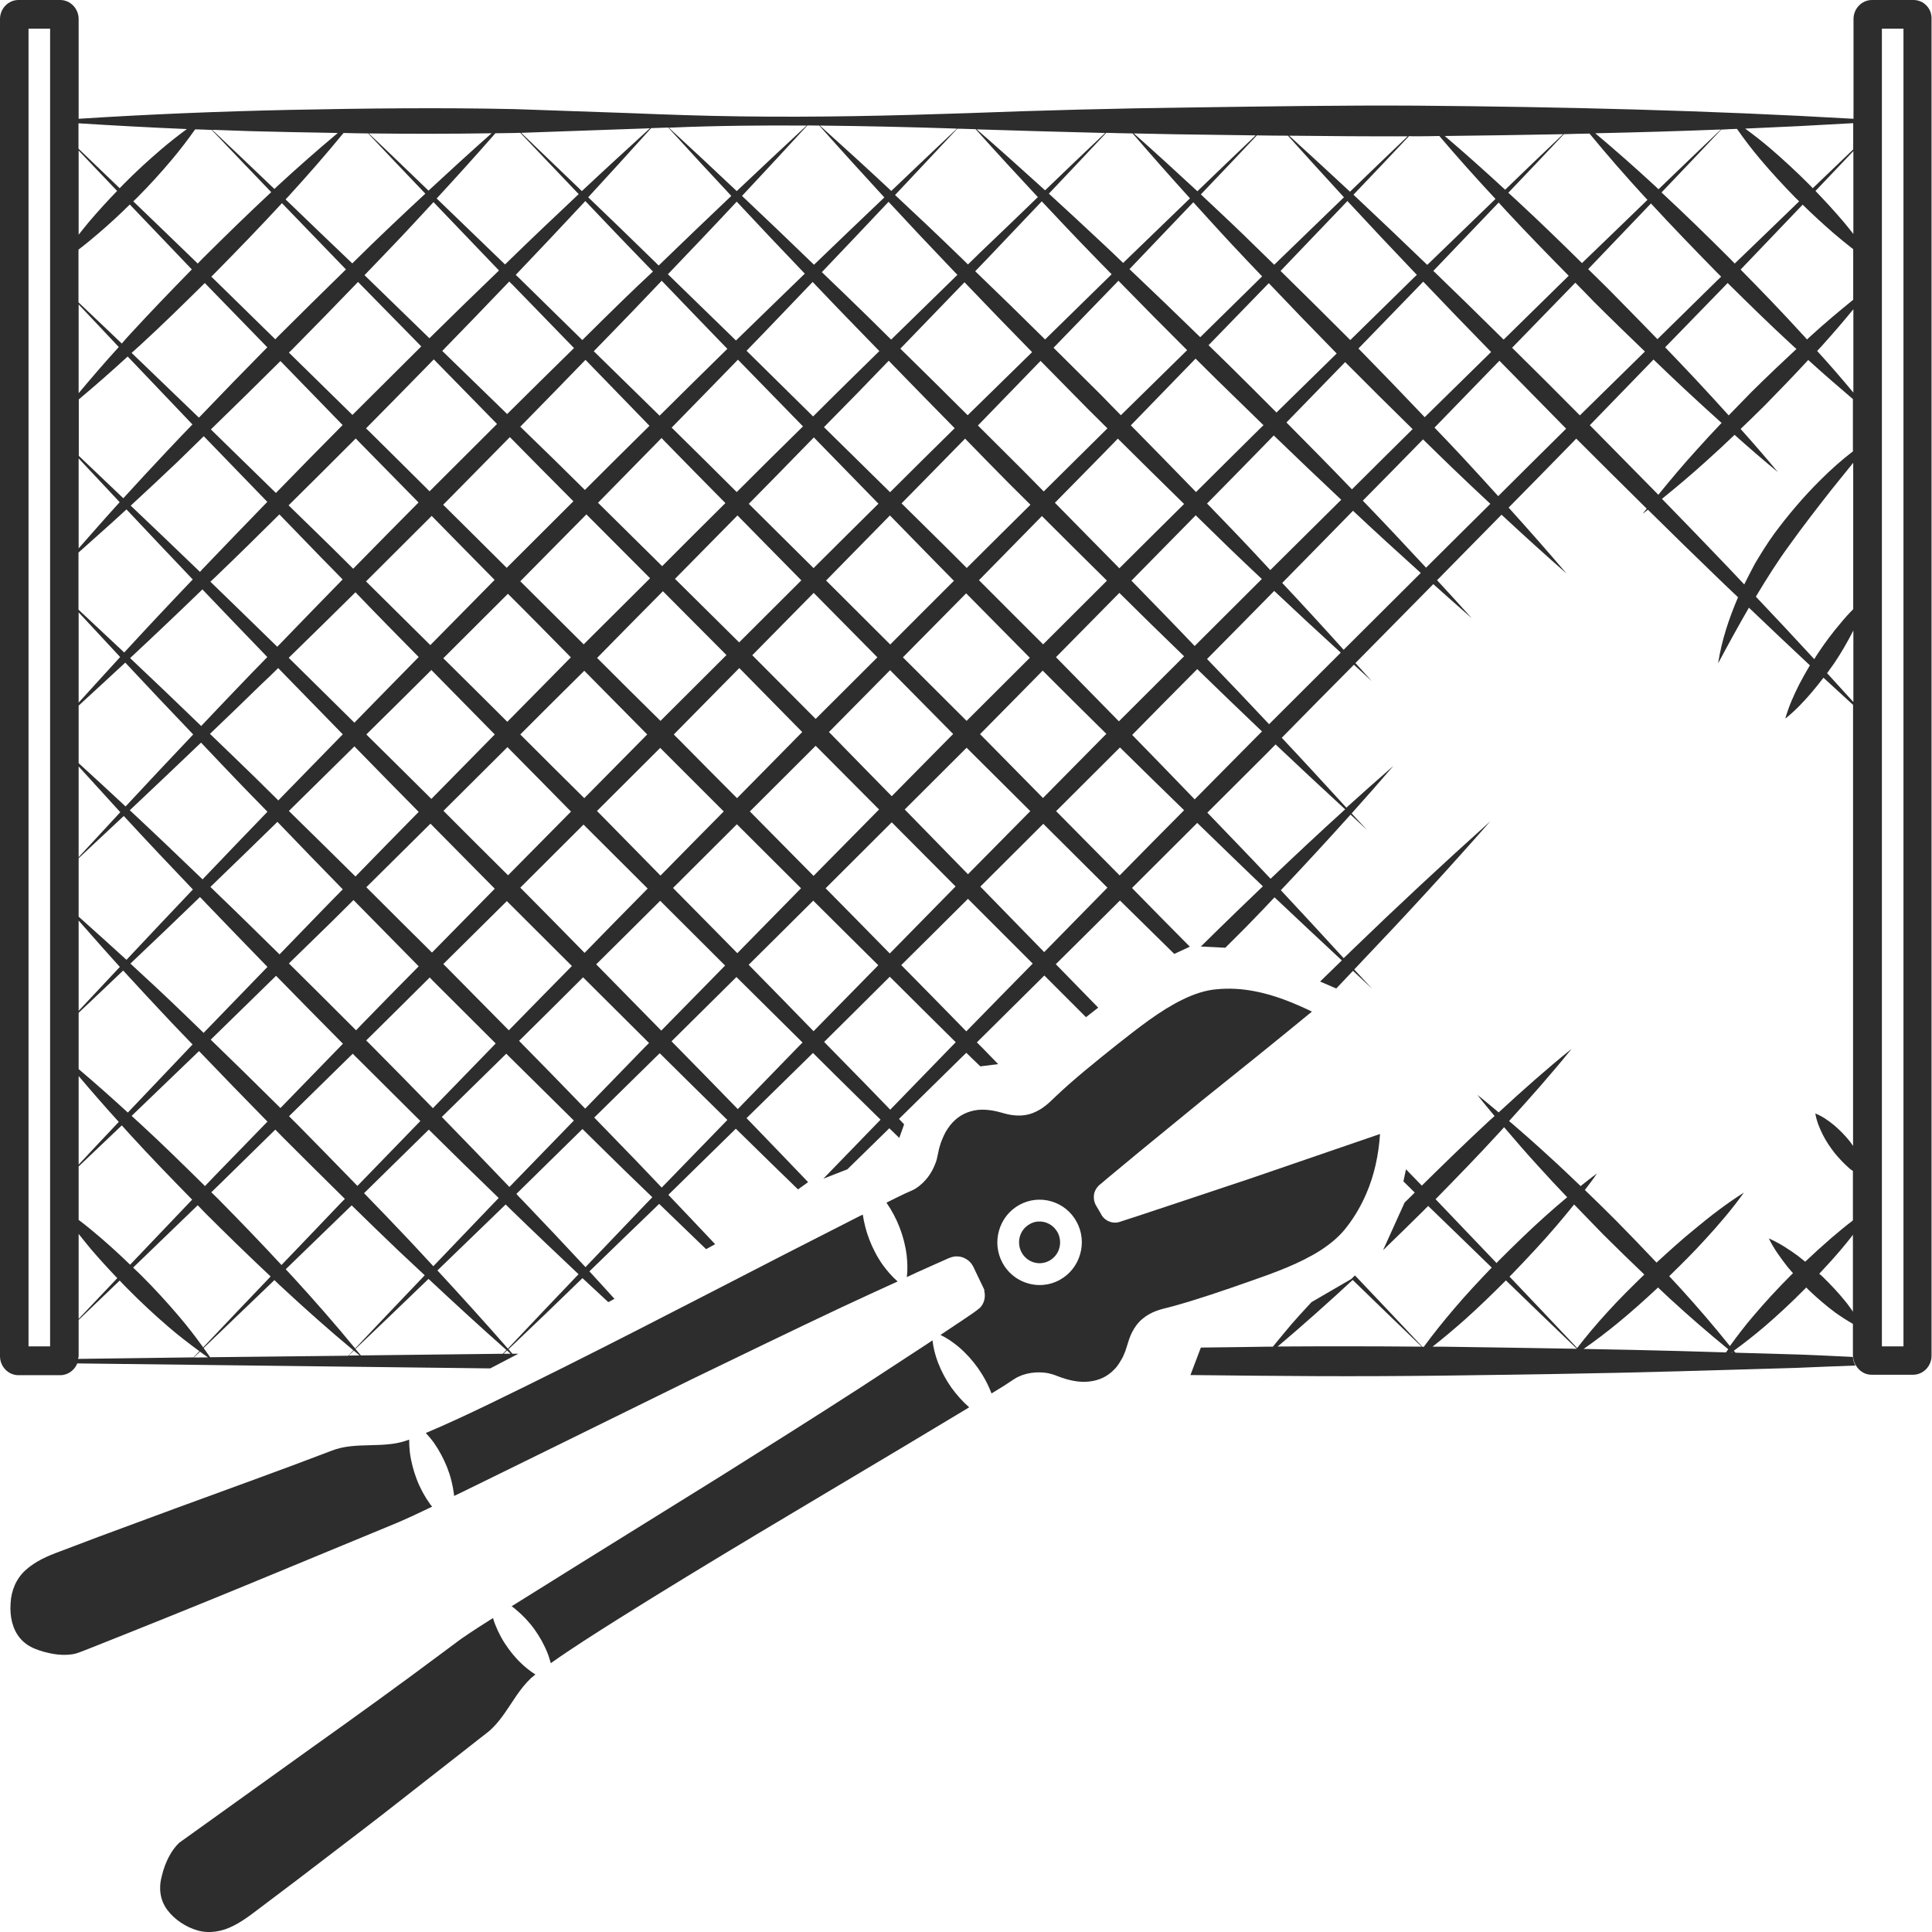 <?xml version="1.0" encoding="utf-8"?>
<!-- Generator: Adobe Illustrator 24.1.2, SVG Export Plug-In . SVG Version: 6.00 Build 0)  -->
<svg version="1.1" id="Layer_1" xmlns="http://www.w3.org/2000/svg" xmlns:xlink="http://www.w3.org/1999/xlink" x="0px" y="0px"
	 viewBox="0 0 128 128" style="enable-background:new 0 0 128 128;" xml:space="preserve">
<style type="text/css">
	.st0{fill:#2D2D2D;}
</style>
<g>
	<path class="st0" d="M119.17,89.74l-4.19-0.12c-0.04-0.05-0.07-0.09-0.11-0.13c0.7-0.51,1.37-1.04,2.02-1.59
		c0.92-0.79,1.81-1.62,2.66-2.48c0.04-0.04,0.08-0.08,0.12-0.12c0.08,0.08,0.16,0.17,0.25,0.25c0.53,0.5,1.08,0.97,1.67,1.41
		c0.38,0.27,0.78,0.53,1.19,0.76v-0.8c-0.17-0.23-0.33-0.47-0.51-0.69c-0.46-0.57-0.96-1.1-1.48-1.61
		c-0.08-0.08-0.17-0.16-0.26-0.23c0.51-0.54,1.01-1.09,1.49-1.66c0.26-0.31,0.51-0.62,0.76-0.94v-0.95
		c-0.5,0.38-0.98,0.78-1.46,1.19c-0.59,0.51-1.16,1.03-1.72,1.56c-0.16-0.13-0.32-0.26-0.49-0.39c-0.59-0.43-1.21-0.84-1.92-1.15
		c0.34,0.7,0.78,1.29,1.23,1.87c0.12,0.15,0.25,0.29,0.37,0.43c-0.05,0.05-0.1,0.1-0.15,0.15c-0.86,0.86-1.68,1.75-2.47,2.68
		c-0.55,0.64-1.06,1.31-1.56,2c-1.05-1.31-2.14-2.58-3.26-3.81c-0.25-0.28-0.51-0.54-0.76-0.82c0.81-0.79,1.61-1.58,2.37-2.42
		c0.91-0.99,1.79-2.01,2.58-3.12c-1.15,0.73-2.22,1.55-3.25,2.41c-0.88,0.71-1.71,1.47-2.54,2.23c-0.88-0.93-1.77-1.86-2.67-2.77
		c-0.69-0.69-1.38-1.37-2.08-2.04c0.27-0.36,0.55-0.71,0.8-1.09c-0.37,0.26-0.72,0.55-1.08,0.83c-0.7-0.67-1.4-1.34-2.12-1.99
		c-0.86-0.79-1.73-1.56-2.62-2.32c1.42-1.56,2.82-3.14,4.15-4.79c-1.67,1.35-3.27,2.77-4.84,4.22c-0.47-0.39-0.93-0.79-1.41-1.16
		c0.37,0.48,0.76,0.94,1.14,1.4c-0.12,0.11-0.25,0.22-0.37,0.33c-1.51,1.4-2.98,2.83-4.45,4.28l-1.05-1.08l-0.17,0.8l0.75,0.74
		c-0.1,0.1-0.57,0.57-0.67,0.66l-1.43,3.16c0.68-0.66,2-1.94,2.67-2.61c0.11-0.11,0.21-0.22,0.32-0.32l0.23,0.22
		c1.33,1.28,2.65,2.57,3.98,3.86c-0.86,0.9-1.71,1.8-2.51,2.75c-0.69,0.81-1.36,1.64-1.99,2.5c-0.03,0-0.06,0-0.09,0
		c-1.42-1.52-3.04-3.22-4.47-4.73l-0.25,0.24l-2.63,1.53c-1.36,1.47-1.28,1.4-2.56,2.95c-0.08,0-0.16,0-0.24,0l-0.09,0
		c-0.94,0.01-1.41,0.03-4.44,0.06l-0.69,1.82c6.21,0.07,10.42,0.11,16.63,0.04c5.25-0.07,10.51-0.14,15.76-0.29l7.88-0.23
		c1.26-0.06,2.53-0.1,3.79-0.15c-0.1-0.17-0.16-0.36-0.17-0.57C121.59,89.84,120.38,89.79,119.17,89.74z M84.65,89.21
		c1.5-1.26,3.52-3.06,4.97-4.41c1.46,1.42,3.1,3.01,4.57,4.42C91.01,89.19,87.83,89.19,84.65,89.21z M95.33,79.68l-0.22-0.23
		c1.44-1.47,2.88-2.95,4.27-4.47c0.09-0.1,0.18-0.2,0.27-0.3c0.75,0.88,1.51,1.76,2.29,2.61c0.62,0.69,1.25,1.36,1.89,2.03
		c-0.47,0.39-0.93,0.79-1.39,1.2c-1.08,0.96-2.12,1.98-3.14,3c-0.05,0.05-0.1,0.11-0.15,0.16C97.87,82.34,96.6,81.01,95.33,79.68z
		 M104.45,89.36c-2.97-0.05-5.95-0.1-8.92-0.14c-0.21,0-0.42,0-0.62,0c0.74-0.58,1.46-1.19,2.16-1.81c0.93-0.83,1.82-1.7,2.7-2.58
		c1.56,1.51,3.12,3.02,4.69,4.52C104.45,89.35,104.45,89.36,104.45,89.36z M100.01,84.58c0.06-0.06,0.12-0.12,0.18-0.18
		c1-1.04,2-2.1,2.94-3.2c0.39-0.46,0.78-0.93,1.16-1.4c0.64,0.66,1.28,1.32,1.92,1.98c0.9,0.9,1.81,1.78,2.73,2.66
		c-0.84,0.82-1.68,1.64-2.47,2.52c-0.69,0.75-1.35,1.54-1.98,2.35C103,87.73,101.51,86.15,100.01,84.58z M114.35,89.6l-3.06-0.09
		c-2.12-0.06-4.25-0.1-6.37-0.14c0.77-0.54,1.51-1.1,2.23-1.69c0.93-0.76,1.82-1.56,2.7-2.38c0.28,0.26,0.55,0.53,0.83,0.78
		c1.24,1.14,2.51,2.24,3.82,3.31C114.45,89.46,114.4,89.53,114.35,89.6z M114.7,89.61c0.01-0.01,0.03-0.02,0.04-0.03
		c0.01,0.01,0.02,0.02,0.03,0.03L114.7,89.61z"/>
	<path class="st0" d="M126.78,0h-2.76c-0.67,0-1.22,0.57-1.22,1.26v6.61C113.15,7.31,103.51,7.08,93.87,7
		c-4.98-0.03-9.96,0.05-14.93,0.12C73.96,7.18,68.98,7.31,64,7.5c-4.98,0.17-9.96,0.28-14.93,0.21c-2.49-0.03-4.98-0.12-7.47-0.22
		l-7.47-0.26c-4.98-0.11-9.96-0.05-14.93,0.05c-4.66,0.1-9.33,0.29-13.99,0.59V1.26C5.21,0.57,4.66,0,3.99,0H1.22
		C0.55,0,0,0.57,0,1.26v88.59c0,0.69,0.55,1.26,1.22,1.26h2.77c0.51,0,0.95-0.33,1.13-0.78l27.36,0.33l1.86-0.97l-0.39,0
		c-0.09-0.1-0.18-0.2-0.26-0.3c1.64-1.56,3.28-3.13,4.9-4.71c0.62,0.58,1.09,1.01,1.71,1.59l0.41-0.22
		c-0.6-0.66-1.05-1.16-1.66-1.82c1.41-1.37,2.82-2.74,4.24-4.1l0.38-0.37c1.04,1,2.07,2,3.11,3l0.6-0.33
		c-1.05-1.11-2.04-2.16-3.1-3.27l4.47-4.38c0.12,0.12,0.24,0.24,0.37,0.36c1.29,1.27,2.45,2.4,3.75,3.66l0.67-0.48
		c-1.24-1.29-2.48-2.59-3.73-3.88c-0.12-0.12-0.23-0.24-0.35-0.36l4.13-4.05c0.09-0.09,0.18-0.18,0.27-0.27
		c0.97,0.96,1.93,1.92,2.9,2.87l1.58,1.55l-3.79,3.91l1.59-0.62l2.78-2.72l0.66,0.64l0.32-0.9l-0.34-0.36l4.06-3.99
		c0.13-0.13,0.26-0.26,0.4-0.39c0.13,0.13,0.26,0.26,0.4,0.39l0.53,0.51l1.18-0.15l-1.02-1.05c-0.13-0.13-0.26-0.26-0.39-0.39
		c1.49-1.47,2.98-2.95,4.47-4.43c0.92,0.92,1.84,1.84,2.76,2.76l0.81-0.63c-0.94-0.96-1.87-1.92-2.81-2.88
		c1.42-1.41,2.84-2.81,4.25-4.22l3.6,3.54l1.03-0.48c-1.2-1.21-2.41-2.43-3.6-3.65L75,58.83c1.44-1.44,2.88-2.87,4.32-4.31
		c1.45,1.4,2.89,2.81,4.35,4.2c-0.51,0.49-1.01,0.97-1.52,1.46c-0.99,0.96-1.61,1.56-2.59,2.53l1.62,0.08
		c0.71-0.72,1.08-1.06,1.78-1.79c0.5-0.51,0.99-1.03,1.48-1.55c1.48,1.4,2.97,2.79,4.46,4.18c-0.48,0.47-0.96,0.93-1.44,1.4
		l1.07,0.46c0.37-0.39,0.74-0.78,1.11-1.17c0.43,0.4,0.85,0.8,1.28,1.2c-0.4-0.43-0.8-0.86-1.2-1.29c0.17-0.18,0.35-0.36,0.52-0.55
		c2.89-3.03,5.73-6.12,8.5-9.27c-3.12,2.8-6.19,5.66-9.2,8.57c-0.17,0.17-0.34,0.34-0.52,0.5c-1.38-1.51-2.77-3.01-4.16-4.5
		c1.56-1.65,3.1-3.32,4.62-5.01c0.37,0.34,0.73,0.69,1.1,1.03c-0.34-0.37-0.69-0.74-1.03-1.11c0.93-1.04,1.86-2.09,2.77-3.15
		c-1.05,0.91-2.09,1.84-3.12,2.77c-1.42-1.55-2.84-3.1-4.28-4.63c1.59-1.62,3.18-3.23,4.78-4.84c0.4,0.36,0.79,0.73,1.19,1.09
		c-0.36-0.4-0.73-0.8-1.09-1.2c1.72-1.74,3.44-3.49,5.16-5.23c0.85,0.76,1.7,1.52,2.56,2.27c-0.76-0.85-1.54-1.69-2.31-2.53
		c1.43-1.44,2.84-2.9,4.27-4.34c1.42,1.32,2.85,2.62,4.31,3.9c-1.26-1.48-2.54-2.93-3.84-4.37c1.41-1.43,2.82-2.86,4.22-4.3
		l0.26-0.27c1.55,1.55,3.11,3.1,4.67,4.64c-0.09,0.12-0.19,0.23-0.27,0.34c0.12-0.09,0.23-0.18,0.35-0.27
		c1.55,1.53,3.1,3.05,4.67,4.56c0.43,0.42,0.87,0.83,1.3,1.24c-0.6,1.4-1.09,2.86-1.32,4.38c0.67-1.26,1.34-2.48,2.04-3.69
		c1.34,1.28,2.68,2.55,4.04,3.82c-0.24,0.4-0.47,0.81-0.69,1.23c-0.37,0.73-0.71,1.48-0.94,2.3c0.67-0.53,1.23-1.13,1.76-1.75
		c0.26-0.31,0.52-0.63,0.77-0.96c0.65,0.6,1.31,1.2,1.96,1.8v29.22c-0.08-0.11-0.15-0.22-0.23-0.32c-0.3-0.37-0.63-0.71-1-1.03
		c-0.38-0.31-0.77-0.6-1.27-0.8c0.09,0.54,0.29,0.99,0.5,1.42c0.22,0.43,0.49,0.83,0.78,1.2c0.3,0.37,0.63,0.71,0.99,1.03
		c0.07,0.06,0.15,0.11,0.22,0.16v3.23v0.95v5.13v0.8v2.13c0,0.01,0.01,0.03,0.01,0.04c0.01,0.21,0.07,0.4,0.17,0.57
		c0.21,0.38,0.59,0.65,1.05,0.65h2.76c0.67,0,1.22-0.57,1.22-1.26V1.26C128,0.57,127.45,0,126.78,0z M3.32,89.2H1.89V1.9h1.43V89.2z
		 M115.08,8.54c0.49,0.7,1,1.37,1.55,2.02c0.74,0.88,1.52,1.72,2.32,2.54c0.08,0.08,0.17,0.16,0.25,0.24
		c-1.42,1.37-2.84,2.75-4.27,4.12c-0.1-0.11-0.21-0.21-0.31-0.32c-1.49-1.49-3-2.96-4.54-4.39c1.32-1.38,2.64-2.77,3.95-4.16
		C114.38,8.56,114.73,8.55,115.08,8.54z M114.21,19.01c0.08-0.09,0.17-0.18,0.25-0.26c1.4,1.38,2.8,2.76,4.25,4.09
		c0.1,0.1,0.21,0.19,0.31,0.28c-1,0.93-1.99,1.87-2.96,2.83c-0.51,0.52-1.02,1.04-1.53,1.57c-0.75-0.83-1.5-1.65-2.26-2.46
		c-0.64-0.69-1.3-1.37-1.95-2.05L114.21,19.01z M109.81,22.47c-1.1-1.13-2.2-2.26-3.31-3.38c-0.43-0.42-0.85-0.84-1.28-1.26
		c1.38-1.45,2.77-2.9,4.16-4.35c1.42,1.54,2.88,3.05,4.35,4.55c0.1,0.1,0.2,0.2,0.3,0.3c-0.09,0.08-0.17,0.17-0.26,0.25
		L109.81,22.47z M114.01,8.58c-1.38,1.31-2.76,2.64-4.13,3.96c-0.08-0.07-0.15-0.15-0.23-0.22c-1.29-1.19-2.61-2.36-3.96-3.49
		C108.46,8.77,111.23,8.69,114.01,8.58z M105.31,8.85c1.18,1.43,2.39,2.82,3.64,4.18c0.07,0.07,0.13,0.14,0.2,0.21
		c-1.45,1.4-2.89,2.8-4.34,4.19c-1.41-1.39-2.83-2.77-4.28-4.11c-0.2-0.19-0.4-0.37-0.6-0.55c1.23-1.29,2.46-2.58,3.68-3.88
		C104.17,8.87,104.74,8.86,105.31,8.85z M88.56,23.42l-3.99,3.91c-1.06-1.06-2.11-2.12-3.18-3.17c-0.44-0.43-0.88-0.86-1.32-1.29
		l3.99-4.11C85.55,20.33,87.05,21.88,88.56,23.42z M84.84,17.95c1.48-1.55,2.95-3.09,4.43-4.63c1.52,1.64,3.05,3.27,4.6,4.89
		c-0.07,0.06-0.13,0.13-0.2,0.19l-4.21,4.13C87.93,21,86.39,19.47,84.84,17.95z M66.87,32.05c0.47,0.47,0.93,0.93,1.4,1.39
		c-1.41,1.4-2.82,2.79-4.22,4.19c-0.42-0.42-0.85-0.85-1.27-1.27l-3.05-3.01c1.4-1.43,2.81-2.85,4.21-4.29
		C64.91,30.06,65.89,31.06,66.87,32.05z M64.79,28.19l4.15-4.28c1.04,1.06,2.09,2.13,3.14,3.19c0.43,0.43,0.86,0.85,1.29,1.28
		c-1.41,1.39-2.81,2.79-4.22,4.18c-0.46-0.47-0.93-0.94-1.39-1.41C66.77,30.16,65.78,29.18,64.79,28.19z M63.2,38.48
		c-1.41,1.41-2.82,2.81-4.22,4.22c-1.42-1.41-2.84-2.83-4.25-4.24c1.41-1.43,2.82-2.88,4.23-4.31l2.99,3.06
		C62.36,37.63,62.78,38.06,63.2,38.48z M58.97,32.61l-4.38-4.31c0.74-0.76,1.49-1.51,2.23-2.27l2.06-2.13
		c1.45,1.49,2.91,2.99,4.37,4.47C61.81,29.78,60.39,31.2,58.97,32.61z M58.2,33.37c-1.43,1.42-2.87,2.84-4.3,4.27
		c-1.43-1.42-2.86-2.84-4.29-4.26c1.44-1.46,2.88-2.93,4.31-4.4L58.2,33.37z M37.82,43.55c-1.4,1.42-2.8,2.85-4.21,4.27
		c-1.41-1.41-2.83-2.81-4.24-4.21c1.43-1.42,2.86-2.85,4.28-4.27C35.05,40.73,36.43,42.14,37.82,43.55z M34.47,38.51
		c1.46-1.47,2.92-2.95,4.38-4.43c1.4,1.41,2.81,2.82,4.22,4.23c-1.47,1.46-2.93,2.92-4.4,4.38C37.27,41.3,35.87,39.91,34.47,38.51z
		 M32.78,48.66c-1.4,1.42-2.8,2.85-4.2,4.27c-1.43-1.43-2.87-2.84-4.31-4.27c1.44-1.42,2.88-2.84,4.31-4.27
		C29.98,45.81,31.38,47.24,32.78,48.66z M28.51,42.74c-1.42-1.41-2.83-2.81-4.26-4.22c1.45-1.44,2.9-2.89,4.35-4.34
		c1.39,1.41,2.77,2.83,4.17,4.24C31.35,39.86,29.93,41.3,28.51,42.74z M27.74,43.53c-1.42,1.44-2.84,2.9-4.26,4.35
		c-1.37-1.35-2.73-2.7-4.1-4.05c-0.08-0.08-0.17-0.16-0.25-0.25c1.48-1.44,2.95-2.89,4.42-4.34C24.93,40.68,26.33,42.1,27.74,43.53z
		 M23.48,49.45c1.42,1.45,2.83,2.9,4.26,4.34c-1.4,1.42-2.8,2.85-4.19,4.28c-1.46-1.45-2.94-2.89-4.41-4.34
		c0.08-0.08,0.16-0.16,0.24-0.24C20.75,52.15,22.11,50.79,23.48,49.45z M27.74,64.02c-1.23,1.25-2.47,2.5-3.69,3.76l-0.46,0.48
		c-1.48-1.48-2.96-2.96-4.45-4.43l2.83-2.76c0.49-0.48,0.97-0.96,1.45-1.44C24.86,61.1,26.3,62.56,27.74,64.02z M24.27,58.78
		c1.42-1.4,2.83-2.8,4.25-4.21c1.42,1.44,2.84,2.88,4.26,4.31c-1.39,1.41-2.77,2.82-4.16,4.23C27.17,61.68,25.72,60.23,24.27,58.78z
		 M29.38,53.72c1.41-1.41,2.83-2.81,4.24-4.22c1.4,1.42,2.81,2.84,4.21,4.27c-1.39,1.41-2.78,2.82-4.17,4.22
		C32.23,56.57,30.8,55.15,29.38,53.72z M34.47,48.66c1.41-1.41,2.82-2.82,4.24-4.22c1.39,1.41,2.78,2.81,4.17,4.22
		c-1.39,1.41-2.78,2.82-4.17,4.22C37.29,51.48,35.88,50.07,34.47,48.66z M39.56,43.59c1.45-1.48,2.9-2.95,4.36-4.42
		c1.41,1.41,2.81,2.82,4.21,4.23c-1.43,1.43-2.87,2.87-4.3,4.29c-0.02,0.02-0.05,0.05-0.07,0.07
		C42.35,46.38,40.95,44.98,39.56,43.59z M44.81,38.44c-0.03-0.03-0.06-0.06-0.09-0.09c1.38-1.4,2.76-2.8,4.14-4.2
		c1.41,1.43,2.82,2.87,4.23,4.3c-1.37,1.37-2.75,2.74-4.12,4.11L44.81,38.44z M48.81,32.6c-1.38-1.37-2.76-2.75-4.15-4.11
		l-0.16-0.16c1.46-1.5,2.93-2.99,4.39-4.5l4.31,4.42C51.73,29.69,50.27,31.14,48.81,32.6z M48.06,33.33
		c-1.4,1.39-2.8,2.78-4.19,4.18c-1.42-1.4-2.84-2.8-4.25-4.2c1.41-1.43,2.81-2.86,4.21-4.29l0.15,0.16
		C45.33,30.57,46.7,31.95,48.06,33.33z M38.75,32.46c-1.4-1.39-2.81-2.77-4.23-4.14l-0.05-0.05c1.45-1.47,2.88-2.95,4.32-4.43
		l4.24,4.37C41.6,29.62,40.17,31.04,38.75,32.46z M37.99,33.21c-1.47,1.47-2.95,2.94-4.42,4.41c-1.4-1.4-2.81-2.79-4.21-4.18
		c0.12-0.12,0.25-0.25,0.37-0.37c1.35-1.37,2.7-2.74,4.05-4.11l0.05,0.05C35.22,30.42,36.6,31.82,37.99,33.21z M28.84,32.17
		c-0.13,0.13-0.25,0.26-0.38,0.38c-1.31-1.3-2.62-2.61-3.93-3.9l-0.28-0.27c0.02-0.02,0.03-0.03,0.05-0.05
		c1.48-1.5,2.97-3.01,4.44-4.52l4.19,4.28C31.57,29.45,30.2,30.81,28.84,32.17z M27.73,33.29c-1.45,1.46-2.89,2.92-4.33,4.39
		c-0.48-0.48-0.97-0.96-1.45-1.44l-2.83-2.76c1.49-1.47,2.97-2.95,4.45-4.43l0.27,0.28C25.14,30.66,26.44,31.97,27.73,33.29z
		 M18.28,32.66l-4.31-4.21c1.55-1.5,3.08-3.01,4.61-4.53l4.12,4.24C21.22,29.65,19.75,31.15,18.28,32.66z M18.51,34.08l2.76,2.85
		c0.48,0.49,0.96,0.97,1.43,1.46c-1.45,1.48-2.89,2.97-4.33,4.46c-1.47-1.44-2.95-2.87-4.43-4.31c0.13-0.12,0.26-0.24,0.38-0.36
		C15.73,36.83,17.12,35.46,18.51,34.08z M18.43,44.26c0.08,0.09,0.17,0.18,0.25,0.26c1.34,1.38,2.69,2.76,4.03,4.13
		c-1.34,1.38-2.69,2.75-4.03,4.13c-0.08,0.08-0.16,0.17-0.24,0.25c-0.53-0.52-1.06-1.05-1.59-1.57c-0.97-0.95-1.96-1.89-2.94-2.84
		c1.15-1.1,2.3-2.2,3.44-3.32C17.71,44.97,18.07,44.62,18.43,44.26z M22.71,58.92c-0.48,0.49-0.96,0.97-1.43,1.46l-2.76,2.85
		c-1.38-1.35-2.75-2.71-4.15-4.05c-0.14-0.14-0.29-0.28-0.43-0.42c1.48-1.43,2.96-2.86,4.44-4.31
		C19.82,55.95,21.26,57.44,22.71,58.92z M22.72,69.15l-4.14,4.26c-1.53-1.52-3.07-3.03-4.62-4.53l4.33-4.23
		C19.77,66.16,21.24,67.66,22.72,69.15z M23.37,69.81c0.11,0.11,0.22,0.23,0.34,0.34c1.38,1.38,2.76,2.75,4.14,4.12l-4.17,4.3
		c-1.33-1.37-2.66-2.73-4-4.09c-0.18-0.18-0.36-0.35-0.53-0.53L23.37,69.81z M24.59,69.26c-0.11-0.11-0.22-0.22-0.33-0.33l0.47-0.46
		c1.25-1.23,2.49-2.47,3.74-3.71c0.08,0.09,0.17,0.17,0.25,0.26c1.37,1.37,2.75,2.74,4.12,4.11c-0.05,0.05-0.1,0.1-0.14,0.15
		l-4.02,4.14C27.32,72.02,25.96,70.64,24.59,69.26z M29.62,64.12c-0.08-0.08-0.17-0.17-0.25-0.25c1.4-1.39,2.81-2.78,4.21-4.17
		c0.08,0.08,0.15,0.15,0.23,0.23c1.36,1.36,2.72,2.72,4.08,4.07c-1.39,1.42-2.79,2.83-4.18,4.26C32.34,66.88,30.98,65.5,29.62,64.12
		z M34.69,59.03c-0.07-0.07-0.15-0.15-0.22-0.22c1.4-1.39,2.8-2.79,4.19-4.18c0.08,0.08,0.17,0.17,0.25,0.25
		c1.34,1.33,2.67,2.66,4,3.99c-1.4,1.41-2.79,2.84-4.18,4.26C37.39,61.76,36.04,60.39,34.69,59.03z M39.8,53.98
		c-0.08-0.08-0.17-0.17-0.25-0.25c1.4-1.4,2.79-2.79,4.19-4.18c0.09,0.09,0.19,0.19,0.28,0.28c1.31,1.31,2.62,2.62,3.93,3.93
		c-1.4,1.41-2.79,2.83-4.19,4.25C42.45,56.67,41.12,55.33,39.8,53.98z M44.92,48.94c-0.09-0.09-0.19-0.18-0.28-0.28
		c0.02-0.02,0.05-0.05,0.07-0.07c1.42-1.44,2.85-2.89,4.27-4.33c1.39,1.41,2.78,2.82,4.17,4.24c-0.05,0.05-0.1,0.1-0.14,0.14
		c-1.39,1.42-2.79,2.83-4.18,4.24C47.52,51.57,46.22,50.26,44.92,48.94z M49.94,43.51l-0.1-0.1c1.36-1.38,2.71-2.75,4.07-4.13
		c1.41,1.42,2.81,2.85,4.22,4.27c-1.36,1.36-2.72,2.72-4.09,4.08L49.94,43.51z M58.97,44.4c1.39,1.41,2.79,2.82,4.18,4.23
		c-0.06,0.06-0.12,0.12-0.18,0.18c-1.29,1.31-2.59,2.63-3.89,3.94c-1.35-1.38-2.71-2.76-4.05-4.14l-0.11-0.11
		C56.27,47.14,57.62,45.77,58.97,44.4z M59.82,43.55c1.4-1.41,2.79-2.83,4.19-4.24c1.41,1.43,2.81,2.85,4.22,4.27
		c-1.4,1.39-2.79,2.79-4.19,4.18C62.63,46.35,61.23,44.95,59.82,43.55z M64.86,38.44c1.39-1.41,2.78-2.83,4.17-4.25
		c1.43,1.43,2.87,2.86,4.31,4.28c-1.41,1.41-2.82,2.81-4.23,4.22C67.69,41.27,66.27,39.86,64.86,38.44z M69.89,33.31
		c1.39-1.42,2.79-2.82,4.17-4.25c1.46,1.45,2.92,2.89,4.39,4.33c-1.43,1.42-2.86,2.83-4.29,4.26C72.74,36.2,71.32,34.76,69.89,33.31
		z M74.92,28.18l4.29-4.42c0.44,0.43,0.87,0.87,1.31,1.3c1.06,1.04,2.13,2.08,3.19,3.11l-0.32,0.31c-1.39,1.37-2.76,2.74-4.15,4.12
		C77.81,31.13,76.37,29.65,74.92,28.18z M79.52,22.34c-1.55-1.51-3.12-3.02-4.69-4.51c1.41-1.48,2.82-2.95,4.23-4.43
		c0.86,0.94,1.71,1.89,2.58,2.82c0.65,0.7,1.32,1.4,1.98,2.09L79.52,22.34z M78.65,23.2l-4.39,4.31c-0.43-0.43-0.85-0.87-1.28-1.31
		c-1.06-1.06-2.12-2.11-3.18-3.16l4.3-4.44C75.6,20.14,77.12,21.68,78.65,23.2z M69.24,22.49c-1.53-1.52-3.07-3.02-4.63-4.52
		l0.79-0.82c1.2-1.27,2.41-2.54,3.62-3.81c1.09,1.16,2.18,2.32,3.29,3.46c0.44,0.46,0.89,0.91,1.34,1.37L69.24,22.49z M68.38,23.33
		l-4.27,4.18c-1.48-1.48-2.97-2.95-4.46-4.41l4.25-4.4C65.38,20.25,66.87,21.79,68.38,23.33z M59.04,22.5c-1-0.99-2-1.98-3.02-2.96
		c-0.52-0.51-1.05-1-1.57-1.51c1.48-1.55,2.95-3.1,4.42-4.66c1.36,1.47,2.73,2.93,4.12,4.38c0.15,0.15,0.29,0.3,0.44,0.46
		L59.04,22.5z M55.33,20.24c0.97,1.01,1.95,2.01,2.93,3.02l-2.12,2.08c-0.76,0.74-1.51,1.5-2.27,2.25l-4.41-4.35
		c1.47-1.51,2.92-3.04,4.38-4.56C54.33,19.2,54.83,19.72,55.33,20.24z M48.76,22.56l-0.42-0.41c-1.36-1.33-2.73-2.65-4.09-3.98
		c1.53-1.6,3.05-3.19,4.56-4.81c1.49,1.6,3,3.19,4.51,4.77C51.8,19.61,50.27,21.08,48.76,22.56z M47.79,22.7l0.4,0.41
		c-1.5,1.47-3,2.95-4.49,4.43l-4.36-4.27c0.86-0.89,1.73-1.77,2.58-2.66c0.64-0.67,1.28-1.34,1.92-2.01
		C45.16,19.97,46.47,21.34,47.79,22.7z M41.23,19.92c-0.89,0.86-1.77,1.74-2.65,2.61l-4.2-4.12c-0.07-0.07-0.14-0.14-0.21-0.2
		c1.55-1.62,3.08-3.25,4.61-4.89l2,2.1c0.82,0.86,1.65,1.71,2.48,2.57C42.57,18.63,41.9,19.27,41.23,19.92z M38.03,23.06
		c-1.48,1.45-2.96,2.91-4.43,4.37l-4.3-4.18c1.49-1.53,2.97-3.06,4.44-4.6c0.06,0.07,0.13,0.14,0.2,0.2L38.03,23.06z M28.45,22.41
		l-4.27-4.15c-0.01-0.01-0.02-0.02-0.03-0.03c0.83-0.87,1.67-1.73,2.5-2.61c0.7-0.74,1.38-1.49,2.07-2.23
		c1.45,1.51,2.89,3.02,4.34,4.53C31.51,19.41,29.97,20.91,28.45,22.41z M27.91,22.95c-1.5,1.49-3,2.98-4.5,4.48
		c-0.02,0.02-0.04,0.04-0.06,0.06l-4.21-4.13c0.05-0.05,0.11-0.11,0.17-0.16c1.48-1.5,2.95-3,4.41-4.52
		c0.01,0.01,0.02,0.02,0.02,0.02L27.91,22.95z M18.41,22.3c-0.06,0.06-0.12,0.12-0.17,0.18l-3.98-3.9
		c-0.09-0.08-0.17-0.17-0.26-0.25c0.1-0.1,0.2-0.2,0.3-0.3c1.48-1.5,2.95-3.02,4.38-4.57c1.41,1.46,2.83,2.93,4.24,4.39
		C21.41,19.32,19.91,20.81,18.41,22.3z M17.71,23.01c-1.52,1.54-3.03,3.09-4.53,4.66l-0.23-0.22c-1.41-1.35-2.82-2.71-4.23-4.07
		c0.2-0.18,0.4-0.36,0.6-0.54c1.45-1.33,2.85-2.71,4.25-4.09c0.08,0.09,0.17,0.18,0.25,0.26L17.71,23.01z M13.5,28.9l4.21,4.35
		c-1.37,1.41-2.73,2.82-4.09,4.24c-0.13,0.13-0.25,0.26-0.37,0.4c-1.52-1.47-3.06-2.93-4.59-4.39c1.04-0.96,2.08-1.93,3.11-2.91
		C12.35,30.02,12.92,29.46,13.5,28.9z M13.41,39.05c1.43,1.5,2.86,2.99,4.3,4.48c-0.35,0.37-0.71,0.73-1.07,1.1
		c-1.11,1.15-2.21,2.31-3.31,3.47c-1.56-1.51-3.13-3.01-4.71-4.5C10.24,42.09,11.83,40.58,13.41,39.05z M16.15,52.17
		c0.52,0.54,1.05,1.08,1.57,1.61c-1.44,1.49-2.87,2.98-4.3,4.48c-1.6-1.54-3.2-3.07-4.82-4.58c1.58-1.49,3.15-2.98,4.72-4.48
		C14.26,50.19,15.2,51.19,16.15,52.17z M13.68,59.88c1.34,1.4,2.69,2.79,4.04,4.18l-4.23,4.37c-0.5-0.48-1-0.97-1.5-1.45
		c-1.1-1.06-2.22-2.1-3.35-3.14c1.54-1.46,3.08-2.93,4.61-4.41C13.4,59.58,13.54,59.73,13.68,59.88z M13.19,69.64
		c1.5,1.57,3.01,3.12,4.53,4.67l-3.48,3.58c-0.22,0.23-0.44,0.46-0.66,0.69c-1.41-1.39-2.82-2.78-4.28-4.12
		c-0.19-0.18-0.39-0.35-0.58-0.53c1.47-1.41,2.93-2.82,4.4-4.23L13.19,69.64z M13.58,80.35c1.43,1.43,2.88,2.84,4.35,4.22
		c-1.5,1.56-2.98,3.13-4.47,4.7c-0.51-0.72-1.05-1.41-1.62-2.08c-0.79-0.93-1.61-1.82-2.47-2.68C9.19,84.33,9,84.16,8.82,83.98
		c1.43-1.38,2.85-2.75,4.28-4.13C13.26,80.02,13.42,80.18,13.58,80.35z M14.47,79.45c-0.16-0.16-0.31-0.31-0.47-0.46
		c0.23-0.22,0.45-0.44,0.68-0.66l3.56-3.49c0.18,0.18,0.36,0.37,0.54,0.55c1.35,1.35,2.71,2.7,4.07,4.04l-0.23,0.23
		c-1.32,1.39-2.65,2.77-3.97,4.15C17.28,82.33,15.88,80.88,14.47,79.45z M23.06,80.09l0.24-0.23c1.04,1.02,2.09,2.04,3.15,3.05
		c0.56,0.53,1.13,1.06,1.69,1.58c-1.54,1.61-3.08,3.23-4.61,4.85c-1.32-1.61-2.69-3.17-4.09-4.7c-0.17-0.18-0.34-0.36-0.51-0.55
		C20.3,82.76,21.68,81.42,23.06,80.09z M27.14,82.2c-1-1.06-2.01-2.11-3.02-3.15l4.29-4.21c1.53,1.52,3.08,3.03,4.63,4.53
		l-0.31,0.32c-1.34,1.4-2.68,2.8-4.02,4.2C28.18,83.33,27.67,82.76,27.14,82.2z M29.27,74l4.12-4.04c0.05-0.05,0.1-0.1,0.15-0.15
		c1.49,1.48,2.98,2.95,4.48,4.43l-4.27,4.4C32.26,77.08,30.77,75.54,29.27,74z M34.39,68.96c1.42-1.4,2.83-2.8,4.24-4.21
		c1.46,1.45,2.91,2.9,4.37,4.35c-0.08,0.08-0.16,0.17-0.25,0.25l-3.98,4.1C37.32,71.95,35.86,70.45,34.39,68.96z M39.5,63.89
		c1.41-1.4,2.83-2.8,4.24-4.21c1.43,1.43,2.87,2.86,4.3,4.29c-1.41,1.43-2.82,2.87-4.23,4.31C42.37,66.82,40.94,65.35,39.5,63.89z
		 M44.59,58.83c1.41-1.41,2.82-2.81,4.23-4.22c1.42,1.41,2.83,2.83,4.25,4.24c-1.41,1.43-2.81,2.87-4.22,4.3
		C47.43,61.71,46.01,60.27,44.59,58.83z M49.68,53.76c1.41-1.4,2.81-2.81,4.22-4.21c0.05-0.05,0.09-0.09,0.14-0.14
		c0.03,0.04,0.07,0.07,0.11,0.11c1.37,1.37,2.73,2.74,4.09,4.11c-1.45,1.47-2.89,2.93-4.34,4.4C52.48,56.6,51.08,55.18,49.68,53.76z
		 M59.08,54.48c1.41,1.42,2.82,2.84,4.23,4.25c-1.46,1.48-2.9,2.96-4.36,4.44c-1.42-1.44-2.83-2.89-4.25-4.32
		C56.16,57.39,57.62,55.94,59.08,54.48z M59.94,53.63c1.31-1.3,2.61-2.61,3.92-3.91c0.06-0.06,0.12-0.12,0.18-0.18
		c0.05,0.05,0.11,0.11,0.16,0.16l4.06,4.04c-1.38,1.39-2.75,2.79-4.13,4.18C62.73,56.48,61.34,55.06,59.94,53.63z M65.09,48.8
		c-0.05-0.05-0.11-0.11-0.16-0.16c1.38-1.4,2.77-2.8,4.15-4.21c1.4,1.4,2.81,2.8,4.22,4.19c-0.05,0.05-0.1,0.1-0.15,0.15
		c-1.35,1.37-2.7,2.73-4.05,4.1L65.09,48.8z M69.96,43.54c1.4-1.42,2.8-2.84,4.2-4.26c1.42,1.41,2.85,2.81,4.29,4.2
		c-1.44,1.44-2.88,2.87-4.32,4.31C72.74,46.38,71.35,44.95,69.96,43.54z M74.96,38.47c1.42-1.44,2.84-2.89,4.26-4.33
		c0.72,0.7,1.44,1.41,2.16,2.11c0.73,0.71,1.48,1.41,2.22,2.11c-1.48,1.48-2.97,2.96-4.45,4.44C77.76,41.34,76.36,39.91,74.96,38.47
		z M82.07,35.54c-0.69-0.73-1.4-1.45-2.1-2.18c1.37-1.39,2.74-2.78,4.1-4.18l0.32-0.33c1.48,1.43,2.97,2.85,4.47,4.26
		c-1.57,1.55-3.14,3.11-4.7,4.66C83.47,37.03,82.78,36.28,82.07,35.54z M85.23,27.99l3.89-4c1.48,1.49,2.97,2.97,4.47,4.44
		c-1.34,1.32-2.68,2.66-4.02,3.99C88.14,30.93,86.69,29.46,85.23,27.99z M90,23.09l4.11-4.24c0.06-0.06,0.12-0.13,0.18-0.19
		c0.03,0.03,0.06,0.06,0.09,0.09c1.46,1.53,2.93,3.06,4.41,4.57l-4.4,4.32C92.94,26.11,91.47,24.59,90,23.09z M95.07,18.05
		c-0.04-0.03-0.07-0.07-0.11-0.1c1.44-1.51,2.89-3.02,4.33-4.53c0.18,0.2,0.36,0.4,0.54,0.59c1.34,1.44,2.72,2.86,4.1,4.26
		c-0.01,0.01-0.02,0.02-0.03,0.03l-4.28,4.2C98.12,21.01,96.6,19.53,95.07,18.05z M103.56,8.89c-1.29,1.22-2.57,2.45-3.84,3.68
		c-1.31-1.21-2.64-2.4-4-3.56C98.33,8.98,100.94,8.94,103.56,8.89z M93.87,9.03c0.5,0,0.99-0.01,1.49-0.02
		c1.21,1.42,2.45,2.81,3.72,4.17c-1.51,1.46-3.02,2.92-4.52,4.37c-1.62-1.56-3.25-3.11-4.89-4.65c1.23-1.29,2.46-2.58,3.68-3.88
		C93.52,9.03,93.69,9.03,93.87,9.03z M93.26,9.03c-1.28,1.22-2.55,2.44-3.82,3.67c-1.33-1.24-2.68-2.48-4.03-3.71
		C88.02,9.02,90.64,9.04,93.26,9.03z M85.33,8.99c1.23,1.37,2.47,2.73,3.71,4.08c-1.54,1.49-3.08,2.98-4.62,4.47
		c-0.69-0.68-1.38-1.35-2.07-2.02c-0.92-0.89-1.86-1.76-2.79-2.64c1.24-1.3,2.48-2.6,3.71-3.91C83.96,8.98,84.65,8.99,85.33,8.99z
		 M78.93,8.91c1.42,0.02,2.84,0.04,4.26,0.06c-1.29,1.23-2.58,2.46-3.86,3.7c-1.39-1.29-2.79-2.57-4.21-3.83
		C76.39,8.86,77.66,8.9,78.93,8.91z M75.04,8.84c1.25,1.45,2.52,2.89,3.8,4.3c-1.48,1.43-2.95,2.85-4.43,4.28
		c-0.47-0.45-0.93-0.9-1.41-1.34c-1.16-1.09-2.33-2.17-3.51-3.25c1.27-1.34,2.54-2.68,3.8-4.03C73.87,8.82,74.46,8.83,75.04,8.84z
		 M73.22,8.81c-1.33,1.26-2.66,2.52-3.98,3.8c-1.5-1.36-3-2.71-4.53-4.04C67.55,8.66,70.39,8.74,73.22,8.81z M64,8.54
		c0.21,0.01,0.43,0.01,0.64,0.02c1.36,1.52,2.73,3.01,4.12,4.5c-1.26,1.22-2.53,2.44-3.8,3.65l-0.83,0.81
		c-0.16-0.15-0.31-0.3-0.46-0.45c-1.44-1.4-2.9-2.78-4.37-4.15c1.37-1.46,2.75-2.92,4.12-4.39C63.62,8.53,63.81,8.53,64,8.54z
		 M63.4,8.52c-1.46,1.37-2.9,2.75-4.35,4.13c-1.56-1.46-3.14-2.9-4.73-4.33C57.34,8.35,60.37,8.42,63.4,8.52z M54.28,8.32
		c1.42,1.6,2.86,3.18,4.31,4.76c-1.56,1.48-3.11,2.97-4.66,4.46c-1.58-1.53-3.17-3.05-4.77-4.56c1.45-1.55,2.89-3.1,4.33-4.67
		C53.76,8.31,54.02,8.32,54.28,8.32z M49.07,8.33c1.46-0.02,2.91-0.02,4.37-0.01c-1.55,1.44-3.09,2.88-4.63,4.34
		c-1.49-1.41-2.99-2.81-4.5-4.2C45.9,8.39,47.48,8.35,49.07,8.33z M44.27,8.45c1.38,1.52,2.78,3.03,4.18,4.53
		c-1.61,1.53-3.21,3.06-4.81,4.61c-0.86-0.83-1.71-1.67-2.57-2.5l-2.1-2.02c1.4-1.52,2.79-3.05,4.17-4.58
		C43.53,8.48,43.9,8.46,44.27,8.45z M41.6,8.55c0.49-0.02,0.98-0.03,1.46-0.05c-1.51,1.38-3.02,2.76-4.51,4.16l-4.02-3.86L41.6,8.55
		z M34.13,8.81l0.34-0.01l3.87,4.06c-1.64,1.54-3.27,3.09-4.88,4.66c-1.51-1.46-3.02-2.91-4.53-4.37c1.31-1.42,2.61-2.86,3.89-4.32
		C33.26,8.82,33.69,8.82,34.13,8.81z M32.57,8.83c-1.41,1.25-2.8,2.52-4.18,3.8c-1.32-1.27-2.63-2.54-3.96-3.79
		C27.15,8.87,29.86,8.87,32.57,8.83z M24.39,8.84c1.26,1.34,2.52,2.66,3.79,3.99c-0.75,0.7-1.5,1.39-2.23,2.09
		c-0.88,0.83-1.75,1.68-2.61,2.53c-1.48-1.41-2.95-2.82-4.42-4.24c0.06-0.06,0.12-0.13,0.18-0.19c1.25-1.37,2.48-2.77,3.66-4.21
		C23.3,8.83,23.84,8.83,24.39,8.84z M19.2,8.75c1.06,0.02,2.12,0.04,3.18,0.06c-1.36,1.14-2.69,2.31-3.99,3.51
		c-0.07,0.06-0.14,0.13-0.21,0.2c-1.37-1.31-2.74-2.62-4.12-3.92C15.78,8.67,17.49,8.72,19.2,8.75z M14.03,8.61
		c1.31,1.38,2.62,2.75,3.94,4.12c-1.55,1.44-3.06,2.92-4.56,4.41c-0.1,0.11-0.21,0.21-0.31,0.32c-1.42-1.37-2.84-2.75-4.27-4.12
		c0.08-0.08,0.17-0.16,0.25-0.24c0.81-0.81,1.58-1.66,2.32-2.54c0.54-0.64,1.04-1.3,1.53-1.99C13.3,8.58,13.67,8.59,14.03,8.61z
		 M5.21,8.17c2.39,0.15,4.78,0.28,7.17,0.38c-0.57,0.42-1.13,0.86-1.66,1.31C9.84,10.61,9,11.38,8.19,12.2
		c-0.09,0.09-0.17,0.18-0.26,0.27c-0.91-0.87-1.82-1.74-2.73-2.62V8.17z M5.21,9.97c0.85,0.89,1.69,1.79,2.55,2.68
		c-0.65,0.67-1.28,1.36-1.89,2.08C5.64,15,5.43,15.28,5.21,15.55V9.97z M5.21,16.53c0.46-0.35,0.91-0.72,1.35-1.1
		c0.7-0.6,1.38-1.23,2.04-1.88c1.37,1.43,2.74,2.86,4.11,4.3c-1.38,1.41-2.75,2.83-4.09,4.29c-0.19,0.2-0.37,0.41-0.55,0.62
		c-0.95-0.91-1.91-1.82-2.87-2.73V16.53z M5.21,20.17c0.88,0.94,1.77,1.88,2.66,2.82c-0.91,1-1.79,2.02-2.66,3.06V20.17z
		 M5.21,26.47c1.11-0.93,2.19-1.88,3.25-2.85c1.35,1.42,2.71,2.84,4.06,4.26l0.23,0.24c-0.56,0.58-1.12,1.16-1.67,1.75
		c-0.98,1.04-1.95,2.09-2.91,3.14c-0.98-0.94-1.97-1.87-2.95-2.81V26.47z M5.21,30.37c0.91,0.97,1.81,1.93,2.72,2.9
		c-0.92,1.01-1.82,2.04-2.72,3.06V30.37z M5.21,36.6c1.06-0.95,2.13-1.89,3.17-2.85c1.46,1.55,2.92,3.1,4.39,4.64
		c-1.53,1.6-3.04,3.21-4.54,4.84c-1.01-0.95-2.02-1.9-3.03-2.84V36.6z M5.21,40.57c0.92,0.99,1.83,1.97,2.75,2.96
		c-0.92,1-1.83,2.01-2.75,3.02V40.57z M5.21,46.75c1.03-0.95,2.07-1.9,3.09-2.85c1.49,1.6,2.99,3.18,4.5,4.76
		c-1.5,1.58-2.99,3.17-4.48,4.77c-1.03-0.96-2.07-1.92-3.11-2.87V46.75z M5.21,50.78c0.92,1.01,1.84,2.02,2.76,3.03
		c-0.92,0.99-1.85,1.99-2.76,2.98V50.78z M5.21,56.86c1-0.93,2-1.87,2.99-2.8c1.51,1.64,3.04,3.26,4.58,4.87
		c-1.47,1.55-2.94,3.1-4.4,4.66c-1.05-0.96-2.11-1.91-3.17-2.86V56.86z M5.21,60.99c0.91,1.03,1.81,2.06,2.73,3.07
		C7.03,65.03,6.12,66,5.21,66.97V60.99z M5.21,67.1c0.99-0.93,1.97-1.87,2.95-2.8c1.04,1.13,2.08,2.26,3.14,3.38
		c0.48,0.51,0.97,1.01,1.46,1.52l-0.07,0.07c-1.4,1.48-2.81,2.96-4.22,4.44c-1.07-0.98-2.15-1.94-3.26-2.88V67.1z M5.21,71.29
		c0.87,1.03,1.76,2.05,2.66,3.04c-0.89,0.94-1.78,1.88-2.66,2.83V71.29z M5.21,77.28c0.96-0.91,1.91-1.81,2.86-2.72
		c0.18,0.2,0.36,0.4,0.54,0.6c1.34,1.47,2.73,2.9,4.12,4.32c-1.37,1.44-2.74,2.87-4.11,4.31c-0.62-0.6-1.26-1.19-1.91-1.75
		c-0.49-0.42-0.98-0.83-1.5-1.22V77.28z M5.21,81.75c0.26,0.33,0.53,0.66,0.8,0.99c0.57,0.67,1.16,1.31,1.76,1.94
		c-0.86,0.9-1.71,1.8-2.56,2.7V81.75z M5.17,90.03c0.01-0.06,0.04-0.12,0.04-0.18v-2.4c0.91-0.87,1.81-1.74,2.72-2.61
		c0.18,0.19,0.36,0.39,0.55,0.57c0.85,0.86,1.74,1.69,2.66,2.48c0.66,0.57,1.36,1.11,2.07,1.63c-0.13,0.14-0.26,0.27-0.39,0.41
		L5.17,90.03z M12.84,89.94c0.14-0.13,0.27-0.26,0.41-0.39c0.18,0.13,0.35,0.26,0.53,0.38L12.84,89.94z M13.92,89.92
		c-0.14-0.21-0.29-0.41-0.43-0.61c1.57-1.5,3.13-3,4.69-4.5c0.19,0.18,0.37,0.36,0.56,0.53c1.52,1.41,3.07,2.79,4.67,4.12
		c-0.11,0.12-0.23,0.24-0.34,0.36L13.92,89.92z M23.1,89.81c0.11-0.11,0.23-0.22,0.34-0.33c0.13,0.11,0.25,0.21,0.38,0.32
		L23.1,89.81z M32.47,89.7l-8.56,0.1c-0.12-0.15-0.24-0.28-0.36-0.43c1.62-1.54,3.23-3.09,4.84-4.64c1.7,1.59,3.42,3.17,5.16,4.71
		c-0.08,0.08-0.16,0.17-0.24,0.25L32.47,89.7z M33.83,89.69l-0.47,0c0.08-0.07,0.15-0.15,0.23-0.22
		C33.67,89.54,33.75,89.62,33.83,89.69z M33.65,89.35c-1.53-1.75-3.09-3.47-4.67-5.18c1.4-1.35,2.79-2.7,4.19-4.05l0.33-0.32
		c0.15,0.14,0.29,0.28,0.43,0.42c1.45,1.41,2.93,2.81,4.4,4.2C36.76,86.06,35.2,87.7,33.65,89.35z M42.86,79.69
		c-1.35,1.42-2.71,2.84-4.07,4.26c-1.38-1.48-2.77-2.96-4.17-4.42c-0.14-0.14-0.28-0.28-0.41-0.43l4.38-4.3
		c0.97,0.95,1.93,1.91,2.91,2.86c0.57,0.56,1.15,1.1,1.72,1.66L42.86,79.69z M43.84,78.68c-0.55-0.57-1.09-1.15-1.64-1.72
		c-0.94-0.98-1.89-1.94-2.83-2.92l4.08-4.01c0.09-0.08,0.17-0.17,0.26-0.25c1.49,1.48,2.98,2.95,4.48,4.42L43.84,78.68z
		 M52.91,69.33l-4.03,4.15c-1.46-1.5-2.92-3-4.39-4.49c1.44-1.42,2.86-2.84,4.3-4.26c1.46,1.45,2.92,2.89,4.38,4.34
		C53.09,69.15,53,69.24,52.91,69.33z M49.6,63.92c1.43-1.42,2.86-2.83,4.28-4.25c1.43,1.43,2.87,2.85,4.31,4.28
		c-1.43,1.45-2.86,2.91-4.29,4.37C52.47,66.85,51.04,65.38,49.6,63.92z M62.94,69.44l-3.96,4.08l-1.53-1.58
		c-0.95-0.97-1.9-1.94-2.85-2.91c1.46-1.44,2.9-2.88,4.35-4.32c1.46,1.45,2.91,2.9,4.37,4.34C63.2,69.17,63.07,69.3,62.94,69.44z
		 M64.02,68.33c-1.43-1.47-2.87-2.93-4.31-4.39c1.47-1.46,2.95-2.92,4.42-4.39c1.43,1.43,2.86,2.86,4.29,4.29
		C66.95,65.34,65.48,66.83,64.02,68.33z M69.18,63.08c-1.41-1.44-2.82-2.9-4.23-4.34c1.39-1.39,2.78-2.77,4.17-4.16l4.25,4.23
		C71.97,60.23,70.58,61.66,69.18,63.08z M74.18,58l-4.21-4.26c1.36-1.36,2.72-2.72,4.08-4.07c0.05-0.05,0.1-0.1,0.15-0.15
		c1.41,1.39,2.83,2.78,4.25,4.16C77.02,55.11,75.6,56.56,74.18,58z M79.15,52.96c-1.38-1.43-2.75-2.85-4.14-4.27
		c1.43-1.46,2.87-2.91,4.31-4.36c1.42,1.38,2.85,2.76,4.29,4.13c-0.16,0.16-0.32,0.32-0.49,0.49C81.8,50.28,80.47,51.62,79.15,52.96
		z M89.12,53.62c-1.67,1.51-3.31,3.05-4.94,4.6c-1.38-1.47-2.79-2.92-4.19-4.38c1.34-1.34,2.68-2.68,4.02-4.01
		c0.17-0.17,0.34-0.34,0.5-0.51C86.04,50.77,87.58,52.2,89.12,53.62z M84.08,47.98c-1.36-1.45-2.73-2.89-4.11-4.32
		c1.49-1.5,2.97-3.01,4.45-4.51c1.46,1.38,2.93,2.74,4.41,4.09C87.25,44.82,85.67,46.4,84.08,47.98z M89.02,43.05
		c-1.34-1.49-2.7-2.97-4.07-4.43c1.57-1.59,3.13-3.19,4.69-4.78c1.48,1.39,2.98,2.76,4.49,4.12C92.43,39.65,90.73,41.35,89.02,43.05
		z M94.48,37.61c-1.38-1.49-2.77-2.97-4.19-4.44c1.33-1.35,2.67-2.7,3.99-4.06c0.64,0.62,1.27,1.25,1.91,1.86
		c0.84,0.81,1.69,1.61,2.55,2.41C97.32,34.79,95.89,36.2,94.48,37.61z M103.51,28.65c-1.42,1.4-2.83,2.81-4.25,4.22
		c-0.79-0.87-1.57-1.73-2.37-2.59c-0.61-0.66-1.23-1.3-1.85-1.95l4.3-4.43c1.47,1.5,2.95,3,4.42,4.5L103.51,28.65z M100.18,23.04
		l4.17-4.29c0.01-0.01,0.02-0.02,0.02-0.02c0.42,0.42,0.83,0.85,1.24,1.27c1.11,1.11,2.24,2.2,3.37,3.29l-4.31,4.23
		C103.18,26.01,101.68,24.52,100.18,23.04z M105.33,28.17l4.22-4.35c0.68,0.65,1.35,1.3,2.04,1.94c0.81,0.76,1.64,1.51,2.47,2.26
		c-0.58,0.61-1.16,1.23-1.72,1.86c-0.85,0.94-1.67,1.91-2.47,2.9C108.36,31.24,106.84,29.7,105.33,28.17z M122.79,46.51
		c-0.58-0.64-1.16-1.28-1.74-1.91c0.16-0.22,0.32-0.44,0.48-0.67c0.45-0.67,0.86-1.38,1.23-2.1c0.01-0.02,0.02-0.04,0.03-0.06V46.51
		z M122.79,40.35c-0.3,0.3-0.58,0.61-0.84,0.93c-0.53,0.62-1.02,1.27-1.47,1.95c-0.1,0.14-0.19,0.3-0.28,0.44
		c-1.28-1.39-2.57-2.77-3.87-4.14c0.7-1.17,1.43-2.33,2.23-3.42c0.88-1.23,1.82-2.44,2.76-3.64c0.48-0.6,0.98-1.21,1.46-1.81V40.35z
		 M122.79,29.88c-0.77,0.59-1.5,1.24-2.19,1.93c-1.11,1.1-2.12,2.29-3.06,3.56c-0.46,0.64-0.88,1.31-1.28,1.99
		c-0.24,0.45-0.47,0.9-0.7,1.36c-0.34-0.35-0.67-0.72-1.01-1.07c-1.47-1.54-2.95-3.07-4.44-4.6c0.99-0.8,1.96-1.62,2.9-2.47
		c0.65-0.58,1.28-1.17,1.91-1.77c0.94,0.84,1.9,1.67,2.87,2.47c-0.8-0.97-1.63-1.92-2.47-2.86c0.54-0.52,1.08-1.04,1.61-1.57
		c0.97-0.99,1.93-1.98,2.87-3c0.97,0.88,1.96,1.74,2.96,2.59V29.88z M122.79,26.01c-0.78-0.94-1.58-1.86-2.4-2.76
		c0.1-0.11,0.2-0.21,0.3-0.32c0.72-0.8,1.42-1.61,2.1-2.44V26.01z M122.79,19.85c-0.95,0.77-1.89,1.56-2.79,2.38
		c-0.1,0.09-0.19,0.17-0.28,0.26c-0.1-0.11-0.2-0.23-0.31-0.34c-1.33-1.46-2.7-2.88-4.09-4.29c1.37-1.43,2.74-2.87,4.11-4.3
		c0.66,0.65,1.34,1.27,2.04,1.88c0.43,0.37,0.86,0.72,1.31,1.07V19.85z M122.79,15.5c-0.21-0.26-0.41-0.52-0.62-0.77
		c-0.61-0.72-1.24-1.4-1.89-2.08c0.84-0.88,1.67-1.76,2.51-2.64V15.5z M122.79,9.89c-0.9,0.86-1.79,1.72-2.69,2.58
		c-0.09-0.09-0.17-0.18-0.26-0.27c-0.81-0.81-1.65-1.59-2.52-2.34c-0.55-0.47-1.11-0.91-1.7-1.34c2.39-0.1,4.78-0.22,7.16-0.36V9.89
		z M126.11,89.2h-1.43V1.9h1.43V89.2z"/>
	<path class="st0" d="M26.26,100.91c0.78-0.33,1.58-0.71,2.37-1.09c-0.04-0.05-0.09-0.11-0.13-0.16c-0.37-0.52-0.67-1.07-0.89-1.65
		c-0.22-0.58-0.38-1.18-0.46-1.82c-0.03-0.26-0.04-0.53-0.04-0.81c-0.39,0.14-0.81,0.25-1.21,0.29c-0.5,0.06-0.98,0.07-1.43,0.08
		c-0.91,0.02-1.73,0.06-2.49,0.36c-3.42,1.31-6.86,2.54-10.29,3.8l-5.14,1.9l-2.56,0.97c-0.86,0.31-1.66,0.67-2.29,1.24
		c-0.63,0.57-0.96,1.36-1,2.22c-0.06,0.86,0.13,1.73,0.66,2.33c0.26,0.3,0.59,0.52,0.97,0.67c0.39,0.16,0.81,0.27,1.23,0.34
		c0.42,0.07,0.84,0.08,1.23,0.02c0.2-0.03,0.35-0.08,0.56-0.16l0.64-0.25c3.4-1.35,6.78-2.71,10.16-4.1L26.26,100.91z"/>
	<path class="st0" d="M63.03,91.93c-0.36-0.51-0.66-1.07-0.89-1.67c-0.17-0.45-0.3-0.93-0.36-1.46l-0.28,0.19l-4.56,2.98
		c-3.05,1.97-6.12,3.9-9.19,5.83l-9.24,5.74l-4.6,2.87l-0.01,0.01c0.09,0.06,0.18,0.13,0.26,0.2c0.48,0.4,0.9,0.84,1.25,1.33
		c0.35,0.49,0.65,1.02,0.88,1.61c0.08,0.2,0.14,0.42,0.2,0.63c1.46-1.03,2.95-1.97,4.44-2.91c6.15-3.86,12.41-7.53,18.63-11.25
		l4.65-2.79C63.76,92.84,63.37,92.4,63.03,91.93z"/>
	<path class="st0" d="M33.68,109.22c-0.36-0.49-0.65-1.02-0.88-1.61c-0.05-0.14-0.1-0.27-0.14-0.41l-1.02,0.65
		c-0.38,0.24-0.73,0.49-1.09,0.73l-1.09,0.81c-2.9,2.17-5.84,4.29-8.79,6.39l-8.8,6.31c-0.55,0.52-0.94,1.34-1.14,2.16
		c-0.23,0.82-0.14,1.62,0.35,2.28c0.47,0.64,1.24,1.15,2.02,1.37c0.79,0.22,1.63,0.07,2.38-0.32c0.76-0.38,1.46-0.97,2.19-1.51
		l2.17-1.64l4.33-3.31c1.44-1.1,2.86-2.23,4.3-3.35l2.15-1.68l1.07-0.84l0.54-0.42c0.16-0.12,0.31-0.25,0.45-0.4
		c0.57-0.57,1.01-1.32,1.55-2.11c0.27-0.39,0.58-0.79,0.96-1.15c0.09-0.08,0.19-0.15,0.28-0.23c-0.19-0.12-0.37-0.25-0.54-0.39
		C34.45,110.16,34.03,109.71,33.68,109.22z"/>
	<path class="st0" d="M29.62,97.21c0.23,0.58,0.38,1.18,0.46,1.82c0,0.03,0,0.06,0.01,0.08c0.36-0.17,0.71-0.35,1.07-0.52l4.91-2.41
		l9.84-4.84c3.29-1.59,6.58-3.19,9.89-4.75c1.22-0.57,2.44-1.13,3.67-1.69c-0.39-0.34-0.7-0.71-0.98-1.09
		c-0.38-0.54-0.67-1.1-0.9-1.7c-0.2-0.52-0.34-1.07-0.43-1.64l-0.25,0.12l-4.88,2.49c-6.5,3.34-12.99,6.73-19.58,9.92
		c-1.39,0.67-2.79,1.33-4.24,1.94c0.19,0.2,0.36,0.41,0.52,0.62C29.1,96.09,29.39,96.64,29.62,97.21z"/>
	<path class="st0" d="M87.5,82.83c0.7-0.46,1.29-0.95,1.77-1.6c0.51-0.66,0.93-1.4,1.26-2.17c0.53-1.23,0.81-2.57,0.9-3.93
		l-8.68,2.98l-4.89,1.63l-2.44,0.81l-1.23,0.4c-0.49,0.17-1.05-0.09-1.25-0.53c0,0,0,0,0,0c0,0,0,0,0,0l-0.34-0.58
		c-0.12-0.22-0.16-0.5-0.11-0.75c0.05-0.25,0.23-0.5,0.42-0.64l0.51-0.43l2.05-1.7l4.13-3.38c2.45-1.96,4.9-3.93,7.32-5.92
		c-1.25-0.6-2.52-1.11-3.81-1.35c-0.83-0.16-1.66-0.21-2.48-0.13c-0.78,0.06-1.53,0.32-2.29,0.69c-1.5,0.73-2.91,1.86-4.34,2.98
		c-1.41,1.13-2.84,2.27-4.11,3.48c-0.29,0.27-0.74,0.77-1.46,1.05c-0.36,0.14-0.78,0.19-1.13,0.16c-0.35-0.02-0.66-0.1-0.93-0.18
		c-0.72-0.21-1.45-0.28-2.06-0.09c-0.61,0.17-1.13,0.56-1.51,1.13c-0.2,0.28-0.34,0.62-0.47,0.96c-0.05,0.18-0.12,0.36-0.15,0.55
		l-0.06,0.28l-0.05,0.23c-0.03,0.1-0.05,0.2-0.09,0.28c-0.13,0.35-0.29,0.64-0.49,0.91c-0.21,0.27-0.44,0.52-0.81,0.76
		c-0.08,0.06-0.22,0.12-0.3,0.16l-0.14,0.06l-0.29,0.13l-0.6,0.29l-0.62,0.31c0.36,0.52,0.65,1.07,0.87,1.64
		c0.23,0.59,0.39,1.21,0.47,1.86c0.05,0.46,0.07,0.93,0.01,1.43c0.24-0.11,0.47-0.22,0.71-0.33l1.25-0.56l0.63-0.28
		c0.18-0.09,0.49-0.22,0.77-0.2c0.28,0.01,0.55,0.13,0.76,0.31c0.22,0.19,0.32,0.45,0.41,0.64l0.6,1.25c0.01,0.03,0.01,0.06,0,0.09
		c0.1,0.39,0,0.83-0.29,1.12c-0.4,0.33-0.75,0.54-1.14,0.81l-1.47,0.98c0.47,0.23,0.86,0.51,1.22,0.81c0.49,0.42,0.91,0.89,1.27,1.4
		c0.36,0.51,0.66,1.06,0.89,1.67l0.83-0.51l0.53-0.35l0.14-0.09c0.1-0.07,0.21-0.13,0.31-0.17c0.19-0.09,0.38-0.15,0.55-0.19
		c0.35-0.08,0.67-0.1,1-0.08c0.17,0.01,0.34,0.03,0.52,0.08c0.09,0.02,0.19,0.05,0.28,0.08l0.21,0.08c0.71,0.28,1.44,0.44,2.1,0.36
		c0.66-0.07,1.23-0.34,1.67-0.81c0.23-0.22,0.4-0.53,0.57-0.83c0.06-0.17,0.15-0.32,0.2-0.51l0.21-0.66
		c0.1-0.29,0.25-0.61,0.48-0.92c0.23-0.31,0.55-0.57,0.86-0.74c0.31-0.17,0.61-0.27,0.87-0.34l0.66-0.17
		c1.68-0.46,3.38-1.05,5.07-1.64C84.44,84.32,86.11,83.72,87.5,82.83z M71.56,83.1c-0.21,0.73-0.69,1.33-1.34,1.69
		c-0.36,0.2-0.74,0.31-1.13,0.34c-1.06,0.08-2.13-0.46-2.67-1.46c-0.36-0.66-0.44-1.43-0.23-2.15c0.21-0.73,0.69-1.33,1.34-1.69
		c1.35-0.75,3.06-0.25,3.8,1.12C71.69,81.61,71.77,82.38,71.56,83.1z"/>
	<path class="st0" d="M68.77,80.93c-0.19,0.01-0.37,0.07-0.55,0.17c-0.32,0.18-0.55,0.47-0.65,0.82c-0.1,0.35-0.06,0.73,0.11,1.05
		c0.36,0.67,1.19,0.92,1.85,0.55c0.32-0.18,0.55-0.47,0.65-0.82c0.1-0.35,0.06-0.73-0.11-1.05C69.8,81.16,69.29,80.89,68.77,80.93z"
		/>
</g>
</svg>
